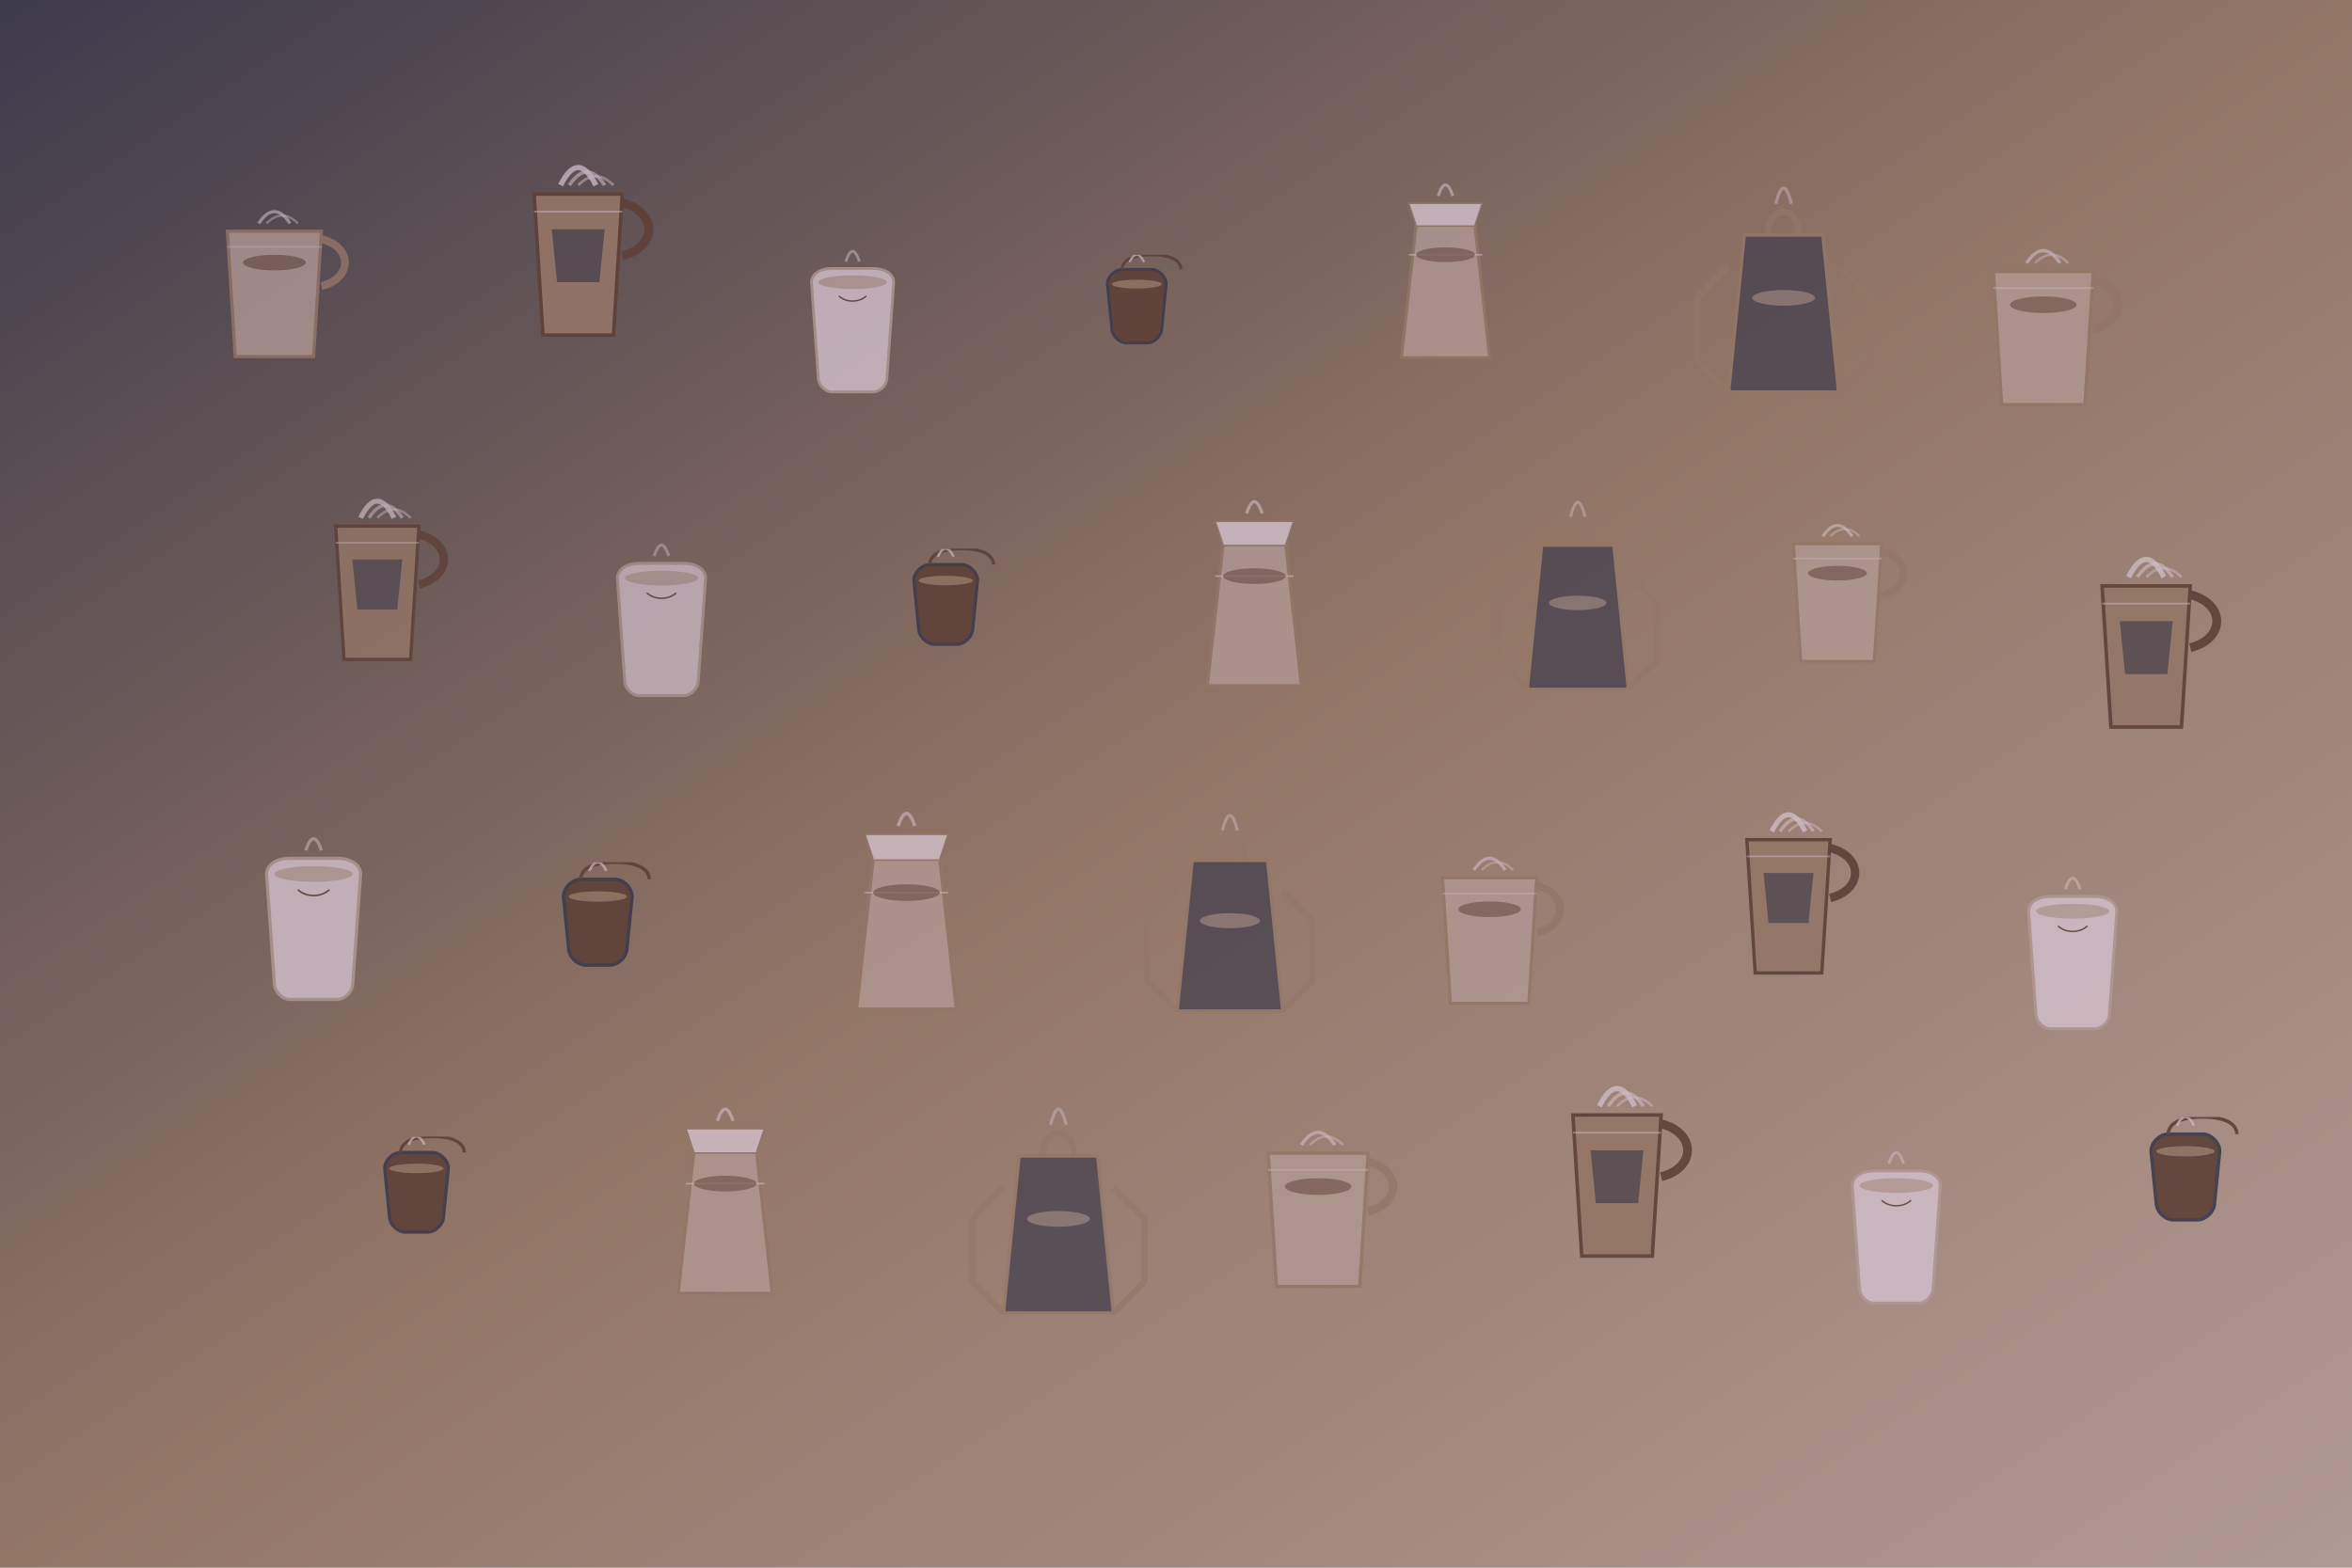 <svg xmlns="http://www.w3.org/2000/svg" viewBox="0 0 1200 800" width="100%" height="100%">
  <!-- Definitions -->
  <defs>
    <!-- Color gradients -->
    <linearGradient id="bgGradient" x1="0%" y1="0%" x2="100%" y2="100%">
      <stop offset="0%" stop-color="#3D3A4B" />
      <stop offset="50%" stop-color="#937666" />
      <stop offset="100%" stop-color="#B19994" />
    </linearGradient>
    
    <!-- Coffee cup symbol -->
    <symbol id="coffeeCup" viewBox="0 0 100 120">
      <path d="M20,20 L80,20 L75,100 L25,100 Z" fill="#B19994" stroke="#937666" stroke-width="2" />
      <path d="M20,30 L80,30" stroke="#D3C0CD" stroke-width="1" opacity="0.5" />
      <path d="M80,25 C100,30 100,50 80,55" fill="none" stroke="#937666" stroke-width="5" />
      <ellipse cx="50" cy="40" rx="20" ry="5" fill="#5D4037" opacity="0.6" />
      <!-- Steam -->
      <path d="M40,15 Q50,0 60,15" fill="none" stroke="#D3C0CD" stroke-width="2" opacity="0.7">
        <animate attributeName="d" values="M40,15 Q50,0 60,15;M35,15 Q50,-5 65,15;M40,15 Q50,0 60,15" dur="4s" repeatCount="indefinite" />
        <animate attributeName="opacity" values="0.7;0.3;0.7" dur="4s" repeatCount="indefinite" />
      </path>
      <path d="M45,15 Q55,5 65,15" fill="none" stroke="#D3C0CD" stroke-width="1.5" opacity="0.5">
        <animate attributeName="d" values="M45,15 Q55,5 65,15;M40,15 Q55,0 70,15;M45,15 Q55,5 65,15" dur="3s" repeatCount="indefinite" />
        <animate attributeName="opacity" values="0.5;0.2;0.5" dur="3s" repeatCount="indefinite" />
      </path>
    </symbol>
    
    <!-- Hot coffee cup -->
    <symbol id="hotCoffeeCup" viewBox="0 0 100 120">
      <path d="M25,20 L75,20 L70,100 L30,100 Z" fill="#937666" stroke="#5D4037" stroke-width="2" />
      <path d="M25,30 L75,30" stroke="#D3C0CD" stroke-width="1" opacity="0.5" />
      <path d="M75,25 C95,30 95,50 75,55" fill="none" stroke="#5D4037" stroke-width="5" />
      <path d="M35,40 L65,40 L62,70 L38,70 Z" fill="#3D3A4B" opacity="0.7" />
      <!-- Steam - more intense -->
      <path d="M40,15 Q50,-5 60,15" fill="none" stroke="#D3C0CD" stroke-width="3" opacity="0.8">
        <animate attributeName="d" values="M40,15 Q50,-5 60,15;M35,15 Q50,-10 65,15;M40,15 Q50,-5 60,15" dur="3s" repeatCount="indefinite" />
        <animate attributeName="opacity" values="0.8;0.4;0.8" dur="3s" repeatCount="indefinite" />
      </path>
      <path d="M45,15 Q55,0 65,15" fill="none" stroke="#D3C0CD" stroke-width="2" opacity="0.6">
        <animate attributeName="d" values="M45,15 Q55,0 65,15;M40,15 Q55,-5 70,15;M45,15 Q55,0 65,15" dur="2.5s" repeatCount="indefinite" />
        <animate attributeName="opacity" values="0.6;0.3;0.6" dur="2.5s" repeatCount="indefinite" />
      </path>
      <path d="M50,15 Q60,5 70,15" fill="none" stroke="#D3C0CD" stroke-width="1.5" opacity="0.5">
        <animate attributeName="d" values="M50,15 Q60,5 70,15;M45,15 Q60,0 75,15;M50,15 Q60,5 70,15" dur="3.5s" repeatCount="indefinite" />
        <animate attributeName="opacity" values="0.5;0.2;0.5" dur="3.5s" repeatCount="indefinite" />
      </path>
    </symbol>
    
    <!-- Latte cup -->
    <symbol id="latteCup" viewBox="0 0 100 120">
      <path d="M20,30 C20,25 25,20 35,20 L65,20 C75,20 80,25 80,30 L75,100 C75,105 70,110 65,110 L35,110 C30,110 25,105 25,100 Z" fill="#D3C0CD" stroke="#B19994" stroke-width="2" />
      <ellipse cx="50" cy="30" rx="25" ry="5" fill="#B19994" opacity="0.8" />
      <path d="M40,40 C45,45 55,45 60,40" fill="none" stroke="#5D4037" stroke-width="1" />
      <!-- Steam -->
      <path d="M45,15 Q50,0 55,15" fill="none" stroke="#D3C0CD" stroke-width="2" opacity="0.6">
        <animate attributeName="d" values="M45,15 Q50,0 55,15;M42,15 Q50,-5 58,15;M45,15 Q50,0 55,15" dur="3s" repeatCount="indefinite" />
        <animate attributeName="opacity" values="0.6;0.2;0.6" dur="3s" repeatCount="indefinite" />
      </path>
    </symbol>
    
    <!-- Espresso cup -->
    <symbol id="espressoCup" viewBox="0 0 80 80">
      <path d="M20,20 C20,15 25,10 30,10 L50,10 C55,10 60,15 60,20 L57,50 C57,55 52,60 47,60 L33,60 C28,60 23,55 23,50 Z" fill="#5D4037" stroke="#3D3A4B" stroke-width="2" />
      <ellipse cx="40" cy="20" rx="17" ry="3" fill="#937666" opacity="0.9" />
      <path d="M30,10 C30,5 35,0 50,0 C65,0 70,5 70,10" fill="none" stroke="#5D4037" stroke-width="2" />
      <!-- Steam -->
      <path d="M35,5 Q40,-5 45,5" fill="none" stroke="#D3C0CD" stroke-width="1.5" opacity="0.7">
        <animate attributeName="d" values="M35,5 Q40,-5 45,5;M32,5 Q40,-8 48,5;M35,5 Q40,-5 45,5" dur="2.5s" repeatCount="indefinite" />
        <animate attributeName="opacity" values="0.7;0.3;0.7" dur="2.5s" repeatCount="indefinite" />
      </path>
    </symbol>
    
    <!-- Coffee pot -->
    <symbol id="coffeePot" viewBox="0 0 150 200">
      <path d="M50,50 L100,50 L110,150 L40,150 Z" fill="#3D3A4B" stroke="#937666" stroke-width="2" />
      <path d="M40,70 L20,90 L20,130 L40,150" fill="none" stroke="#937666" stroke-width="4" />
      <path d="M110,70 L130,90 L130,130 L110,150" fill="none" stroke="#937666" stroke-width="4" />
      <path d="M65,50 C65,30 85,30 85,50" fill="none" stroke="#937666" stroke-width="4" />
      <ellipse cx="75" cy="90" rx="20" ry="5" fill="#B19994" opacity="0.6" />
      <!-- Steam -->
      <path d="M70,30 Q75,10 80,30" fill="none" stroke="#D3C0CD" stroke-width="2" opacity="0.6">
        <animate attributeName="d" values="M70,30 Q75,10 80,30;M67,30 Q75,5 83,30;M70,30 Q75,10 80,30" dur="5s" repeatCount="indefinite" />
        <animate attributeName="opacity" values="0.6;0.2;0.6" dur="5s" repeatCount="indefinite" />
      </path>
    </symbol>
    
    <!-- Coffee to-go cup -->
    <symbol id="toCoffeeCup" viewBox="0 0 100 140">
      <path d="M30,30 L70,30 L80,120 L20,120 Z" fill="#B19994" stroke="#937666" stroke-width="2" />
      <path d="M25,50 L75,50" stroke="#D3C0CD" stroke-width="1" opacity="0.7" />
      <path d="M30,30 L25,15 L75,15 L70,30" fill="#D3C0CD" stroke="#937666" stroke-width="1" />
      <ellipse cx="50" cy="50" rx="20" ry="5" fill="#5D4037" opacity="0.6" />
      <!-- Steam -->
      <path d="M45,10 Q50,-5 55,10" fill="none" stroke="#D3C0CD" stroke-width="2" opacity="0.7">
        <animate attributeName="d" values="M45,10 Q50,-5 55,10;M42,10 Q50,-10 58,10;M45,10 Q50,-5 55,10" dur="3.5s" repeatCount="indefinite" />
        <animate attributeName="opacity" values="0.7;0.3;0.7" dur="3.5s" repeatCount="indefinite" />
      </path>
    </symbol>
    
    <!-- Coffee filter -->
    <filter id="softGlow" x="-20%" y="-20%" width="140%" height="140%">
      <feGaussianBlur stdDeviation="2" result="blur" />
      <feColorMatrix in="blur" type="matrix" values="1 0 0 0 0  0 1 0 0 0  0 0 1 0 0  0 0 0 18 -7" result="glow" />
      <feBlend in="SourceGraphic" in2="glow" mode="normal" />
    </filter>
  </defs>
  
  <!-- Static background -->
  <rect x="0" y="0" width="100%" height="100%" fill="url(#bgGradient)" />
  
  <!-- Moving coffee elements -->
  <g filter="url(#softGlow)">
    <!-- Row 1 - Coffee cups -->
    <use href="#coffeeCup" x="100" y="100" width="80" height="100" opacity="0.8">
      <animateTransform attributeName="transform" type="translate" values="0,0; 0,-15; 0,0" dur="7s" repeatCount="indefinite" />
      <animate attributeName="opacity" values="0.8;1;0.8" dur="7s" repeatCount="indefinite" />
    </use>
    
    <use href="#hotCoffeeCup" x="250" y="80" width="90" height="110" opacity="0.9">
      <animateTransform attributeName="transform" type="translate" values="0,0; 0,-20; 0,0" dur="8s" repeatCount="indefinite" />
      <animate attributeName="opacity" values="0.9;1;0.9" dur="8s" repeatCount="indefinite" />
    </use>
    
    <use href="#latteCup" x="400" y="120" width="70" height="90" opacity="0.8">
      <animateTransform attributeName="transform" type="translate" values="0,0; 0,-12; 0,0" dur="6s" repeatCount="indefinite" />
      <animate attributeName="opacity" values="0.8;1;0.8" dur="6s" repeatCount="indefinite" />
    </use>
    
    <use href="#espressoCup" x="550" y="130" width="60" height="60" opacity="0.9">
      <animateTransform attributeName="transform" type="translate" values="0,0; 0,-10; 0,0" dur="5s" repeatCount="indefinite" />
      <animate attributeName="opacity" values="0.9;1;0.9" dur="5s" repeatCount="indefinite" />
    </use>
    
    <use href="#toCoffeeCup" x="700" y="90" width="75" height="110" opacity="0.8">
      <animateTransform attributeName="transform" type="translate" values="0,0; 0,-18; 0,0" dur="7.5s" repeatCount="indefinite" />
      <animate attributeName="opacity" values="0.8;1;0.8" dur="7.5s" repeatCount="indefinite" />
    </use>
    
    <use href="#coffeePot" x="850" y="80" width="120" height="160" opacity="0.7">
      <animateTransform attributeName="transform" type="translate" values="0,0; 0,-15; 0,0" dur="9s" repeatCount="indefinite" />
      <animate attributeName="opacity" values="0.7;0.9;0.7" dur="9s" repeatCount="indefinite" />
    </use>
    
    <use href="#coffeeCup" x="1000" y="120" width="85" height="105" opacity="0.8">
      <animateTransform attributeName="transform" type="translate" values="0,0; 0,-12; 0,0" dur="6.5s" repeatCount="indefinite" />
      <animate attributeName="opacity" values="0.8;1;0.8" dur="6.5s" repeatCount="indefinite" />
    </use>
    
    <!-- Row 2 - More coffee cups -->
    <use href="#hotCoffeeCup" x="150" y="250" width="85" height="105" opacity="0.8">
      <animateTransform attributeName="transform" type="translate" values="0,0; 0,-18; 0,0" dur="8.5s" repeatCount="indefinite" />
      <animate attributeName="opacity" values="0.8;1;0.8" dur="8.5s" repeatCount="indefinite" />
    </use>
    
    <use href="#latteCup" x="300" y="270" width="75" height="95" opacity="0.7">
      <animateTransform attributeName="transform" type="translate" values="0,0; 0,-15; 0,0" dur="7s" repeatCount="indefinite" />
      <animate attributeName="opacity" values="0.7;0.9;0.7" dur="7s" repeatCount="indefinite" />
    </use>
    
    <use href="#espressoCup" x="450" y="280" width="65" height="65" opacity="0.9">
      <animateTransform attributeName="transform" type="translate" values="0,0; 0,-12; 0,0" dur="5.5s" repeatCount="indefinite" />
      <animate attributeName="opacity" values="0.9;1;0.9" dur="5.5s" repeatCount="indefinite" />
    </use>
    
    <use href="#toCoffeeCup" x="600" y="250" width="80" height="120" opacity="0.8">
      <animateTransform attributeName="transform" type="translate" values="0,0; 0,-20; 0,0" dur="9s" repeatCount="indefinite" />
      <animate attributeName="opacity" values="0.8;1;0.8" dur="9s" repeatCount="indefinite" />
    </use>
    
    <use href="#coffeePot" x="750" y="240" width="110" height="150" opacity="0.7">
      <animateTransform attributeName="transform" type="translate" values="0,0; 0,-15; 0,0" dur="8s" repeatCount="indefinite" />
      <animate attributeName="opacity" values="0.7;0.9;0.7" dur="8s" repeatCount="indefinite" />
    </use>
    
    <use href="#coffeeCup" x="900" y="260" width="75" height="95" opacity="0.8">
      <animateTransform attributeName="transform" type="translate" values="0,0; 0,-15; 0,0" dur="7.5s" repeatCount="indefinite" />
      <animate attributeName="opacity" values="0.8;1;0.8" dur="7.5s" repeatCount="indefinite" />
    </use>
    
    <use href="#hotCoffeeCup" x="1050" y="280" width="90" height="110" opacity="0.9">
      <animateTransform attributeName="transform" type="translate" values="0,0; 0,-18; 0,0" dur="8.5s" repeatCount="indefinite" />
      <animate attributeName="opacity" values="0.9;1;0.9" dur="8.5s" repeatCount="indefinite" />
    </use>
    
    <!-- Row 3 - More coffee cups -->
    <use href="#latteCup" x="120" y="420" width="80" height="100" opacity="0.8">
      <animateTransform attributeName="transform" type="translate" values="0,0; 0,-15; 0,0" dur="7s" repeatCount="indefinite" />
      <animate attributeName="opacity" values="0.8;1;0.8" dur="7s" repeatCount="indefinite" />
    </use>
    
    <use href="#espressoCup" x="270" y="440" width="70" height="70" opacity="0.9">
      <animateTransform attributeName="transform" type="translate" values="0,0; 0,-12; 0,0" dur="6s" repeatCount="indefinite" />
      <animate attributeName="opacity" values="0.9;1;0.9" dur="6s" repeatCount="indefinite" />
    </use>
    
    <use href="#toCoffeeCup" x="420" y="410" width="85" height="125" opacity="0.8">
      <animateTransform attributeName="transform" type="translate" values="0,0; 0,-18; 0,0" dur="8s" repeatCount="indefinite" />
      <animate attributeName="opacity" values="0.8;1;0.8" dur="8s" repeatCount="indefinite" />
    </use>
    
    <use href="#coffeePot" x="570" y="400" width="115" height="155" opacity="0.7">
      <animateTransform attributeName="transform" type="translate" values="0,0; 0,-15; 0,0" dur="9s" repeatCount="indefinite" />
      <animate attributeName="opacity" values="0.7;0.9;0.7" dur="9s" repeatCount="indefinite" />
    </use>
    
    <use href="#coffeeCup" x="720" y="430" width="80" height="100" opacity="0.8">
      <animateTransform attributeName="transform" type="translate" values="0,0; 0,-15; 0,0" dur="7s" repeatCount="indefinite" />
      <animate attributeName="opacity" values="0.8;1;0.8" dur="7s" repeatCount="indefinite" />
    </use>
    
    <use href="#hotCoffeeCup" x="870" y="410" width="85" height="105" opacity="0.9">
      <animateTransform attributeName="transform" type="translate" values="0,0; 0,-18; 0,0" dur="8s" repeatCount="indefinite" />
      <animate attributeName="opacity" values="0.9;1;0.9" dur="8s" repeatCount="indefinite" />
    </use>
    
    <use href="#latteCup" x="1020" y="440" width="75" height="95" opacity="0.8">
      <animateTransform attributeName="transform" type="translate" values="0,0; 0,-15; 0,0" dur="7s" repeatCount="indefinite" />
      <animate attributeName="opacity" values="0.8;1;0.8" dur="7s" repeatCount="indefinite" />
    </use>
    
    <!-- Row 4 - More coffee cups -->
    <use href="#espressoCup" x="180" y="580" width="65" height="65" opacity="0.9">
      <animateTransform attributeName="transform" type="translate" values="0,0; 0,-12; 0,0" dur="5.5s" repeatCount="indefinite" />
      <animate attributeName="opacity" values="0.9;1;0.9" dur="5.5s" repeatCount="indefinite" />
    </use>
    
    <use href="#toCoffeeCup" x="330" y="560" width="80" height="120" opacity="0.8">
      <animateTransform attributeName="transform" type="translate" values="0,0; 0,-18; 0,0" dur="8.5s" repeatCount="indefinite" />
      <animate attributeName="opacity" values="0.8;1;0.8" dur="8.5s" repeatCount="indefinite" />
    </use>
    
    <use href="#coffeePot" x="480" y="550" width="120" height="160" opacity="0.7">
      <animateTransform attributeName="transform" type="translate" values="0,0; 0,-15; 0,0" dur="9s" repeatCount="indefinite" />
      <animate attributeName="opacity" values="0.7;0.9;0.7" dur="9s" repeatCount="indefinite" />
    </use>
    
    <use href="#coffeeCup" x="630" y="570" width="85" height="105" opacity="0.8">
      <animateTransform attributeName="transform" type="translate" values="0,0; 0,-15; 0,0" dur="7s" repeatCount="indefinite" />
      <animate attributeName="opacity" values="0.8;1;0.8" dur="7s" repeatCount="indefinite" />
    </use>
    
    <use href="#hotCoffeeCup" x="780" y="550" width="90" height="110" opacity="0.9">
      <animateTransform attributeName="transform" type="translate" values="0,0; 0,-18; 0,0" dur="8s" repeatCount="indefinite" />
      <animate attributeName="opacity" values="0.9;1;0.9" dur="8s" repeatCount="indefinite" />
    </use>
    
    <use href="#latteCup" x="930" y="580" width="75" height="95" opacity="0.8">
      <animateTransform attributeName="transform" type="translate" values="0,0; 0,-15; 0,0" dur="6.5s" repeatCount="indefinite" />
      <animate attributeName="opacity" values="0.8;1;0.8" dur="6.5s" repeatCount="indefinite" />
    </use>
    
    <use href="#espressoCup" x="1080" y="570" width="70" height="70" opacity="0.9">
      <animateTransform attributeName="transform" type="translate" values="0,0; 0,-12; 0,0" dur="5.5s" repeatCount="indefinite" />
      <animate attributeName="opacity" values="0.9;1;0.9" dur="5.5s" repeatCount="indefinite" />
    </use>
  </g>
</svg>